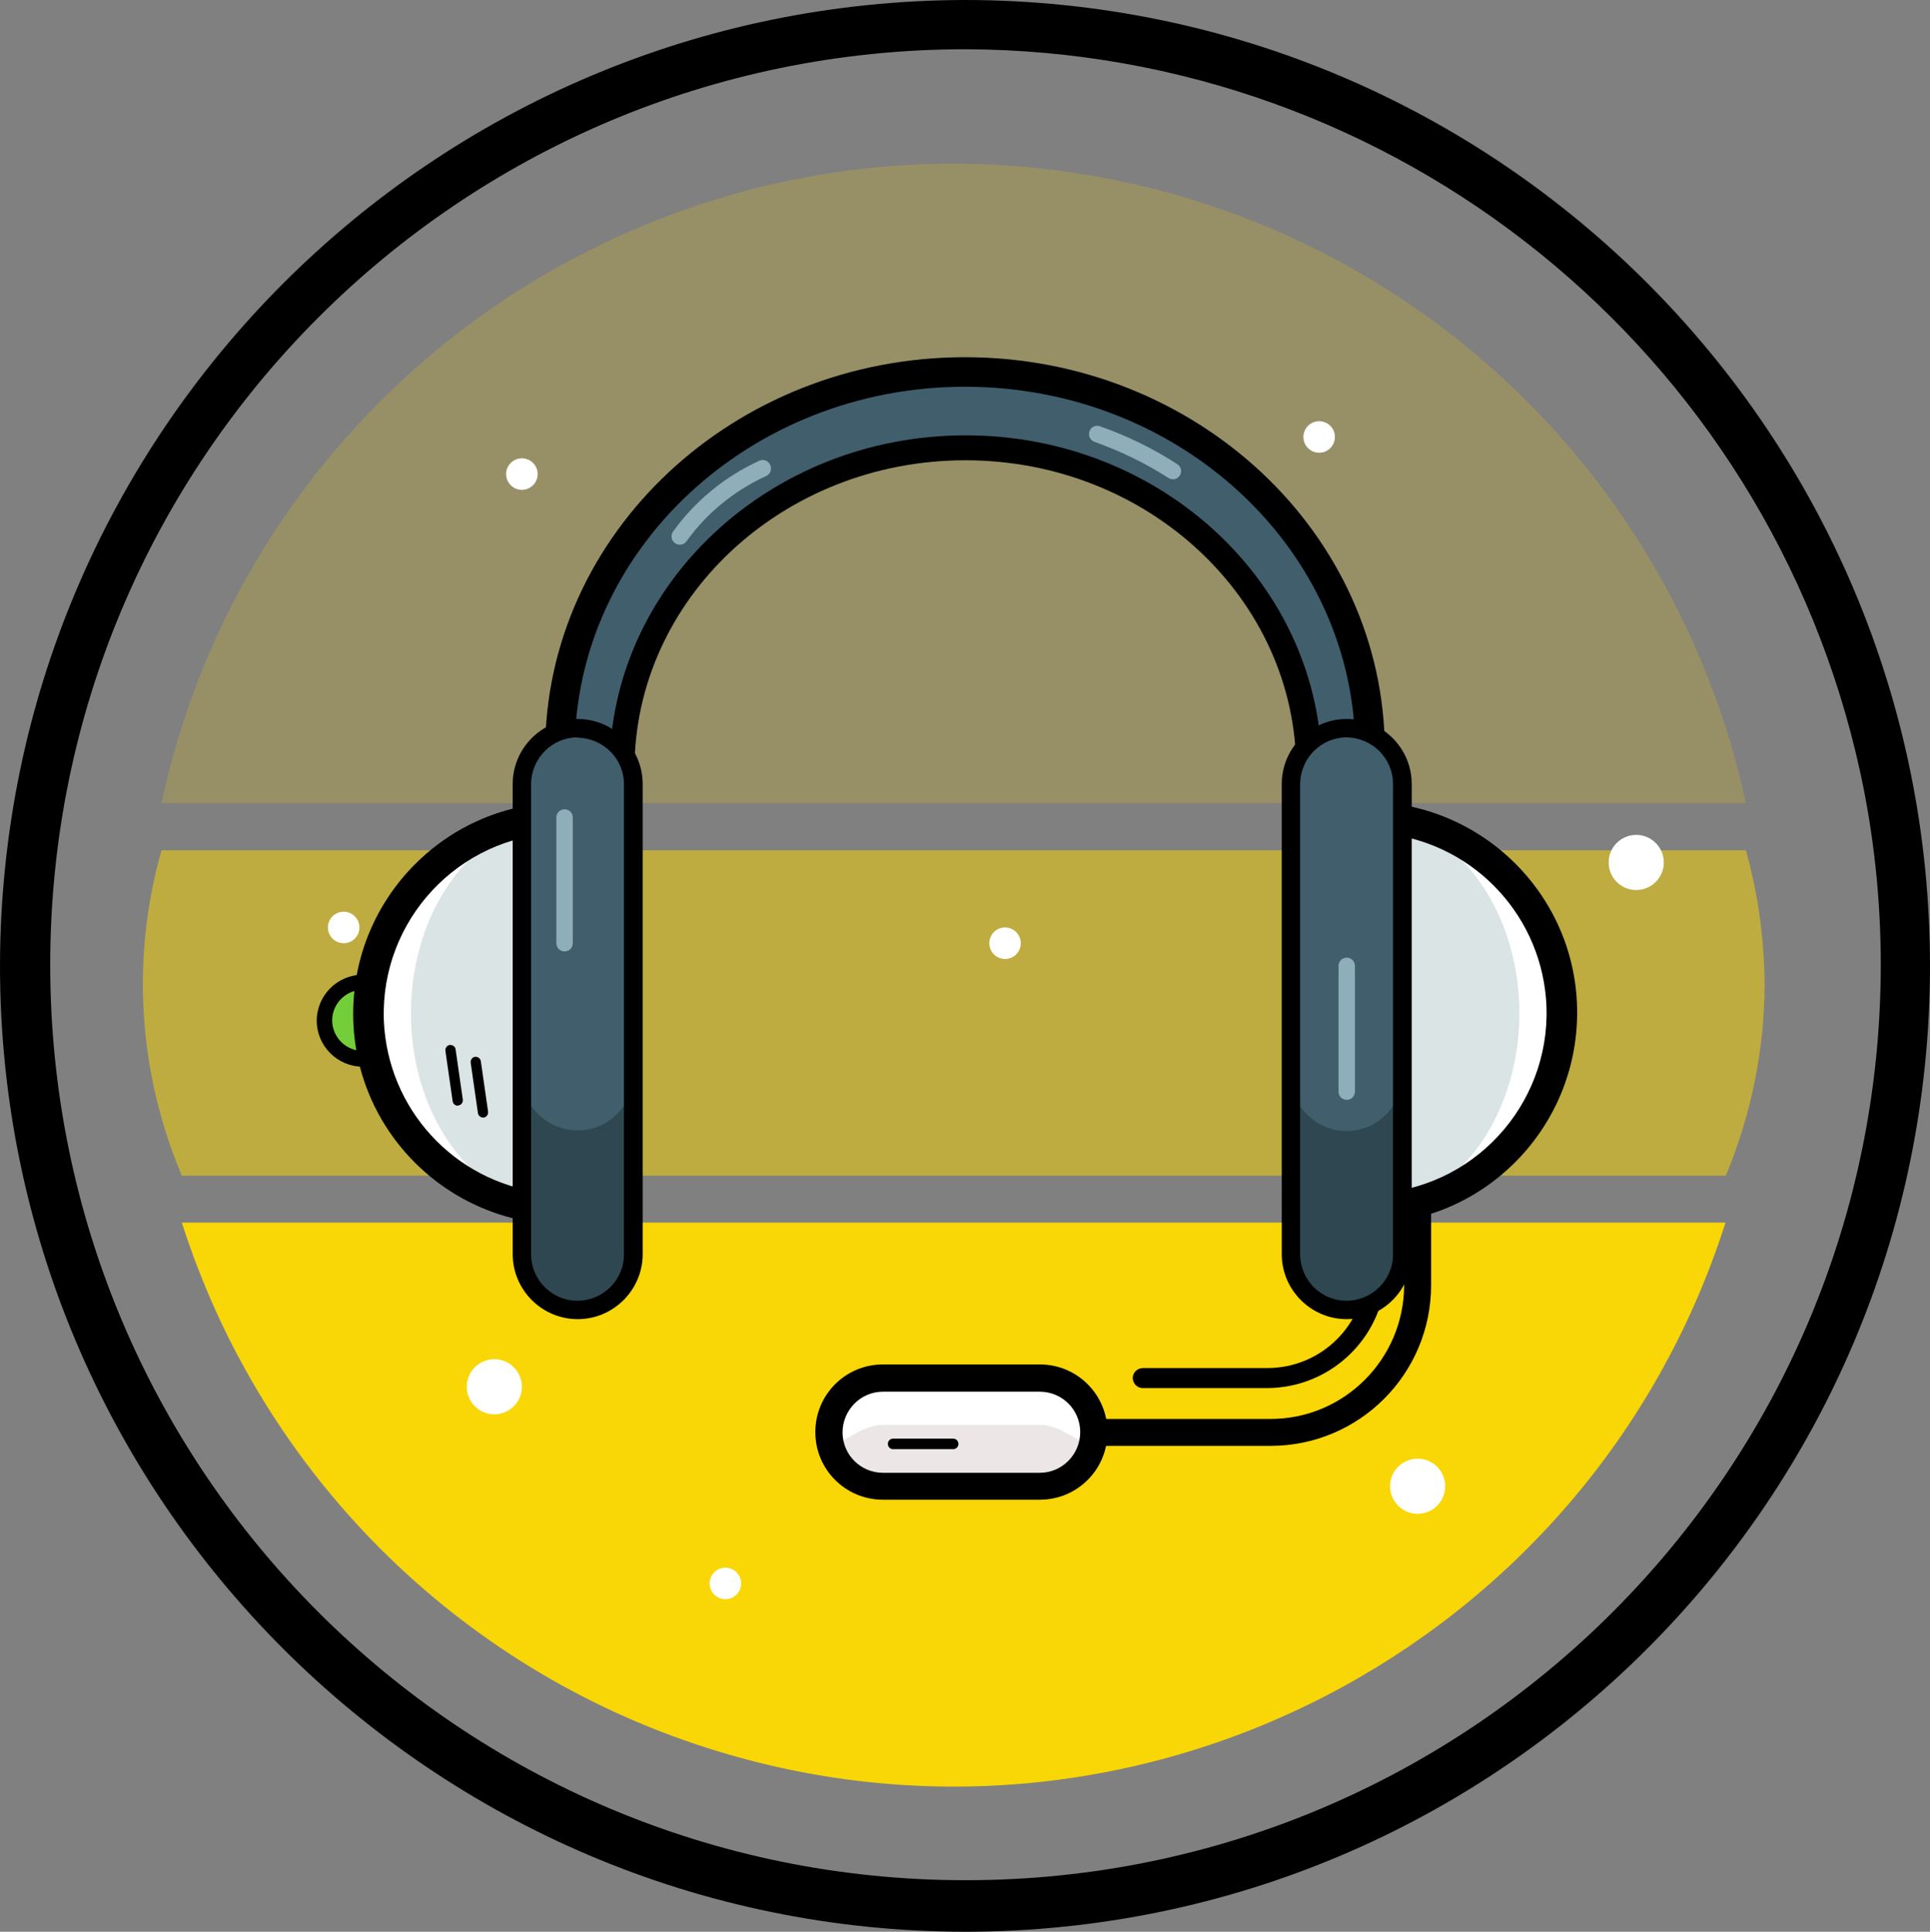 <?xml version="1.0" encoding="UTF-8"?>
<svg id="Layer_2" data-name="Layer 2" xmlns="http://www.w3.org/2000/svg" viewBox="0 0 58.8 58.84">
  <rect x="0" y="0" width="58.8" height="58.84" fill="#808080" stroke="none"/>
  <defs>
    <style>
      .cls-1, .cls-2, .cls-3 {
        fill: #f9d606;
      }

      .cls-4 {
        fill: #ede6e6;
      }

      .cls-5 {
        fill: #fff;
      }

      .cls-6 {
        fill: #8eaeba;
      }

      .cls-7 {
        fill: #dae4e5;
      }

      .cls-8 {
        fill: #415e6d;
      }

      .cls-9 {
        fill: #2e4751;
      }

      .cls-10 {
        fill: #74ce3a;
      }

      .cls-2 {
        opacity: .2;
      }

      .cls-2, .cls-3 {
        isolation: isolate;
      }

      .cls-3 {
        opacity: .52;
      }
    </style>
  </defs>
  <g id="Layer_1-2" data-name="Layer 1">
    <g>
      <path class="cls-1" d="M5.54,37.24H52.57c-4.15,12.99-18.05,20.15-31.03,16-7.61-2.43-13.57-8.39-16-16Z"/>
      <path class="cls-2" d="M53.19,24.46H4.92C7.8,11.13,20.95,2.67,34.28,5.55c9.47,2.05,16.86,9.44,18.91,18.91Z"/>
      <path class="cls-3" d="M53.76,29.96c0,2.01-.41,4-1.18,5.85H5.54c-1.33-3.14-1.55-6.63-.62-9.91H53.19c.37,1.32,.56,2.68,.57,4.06Z"/>
      <path d="M29.41,58.84C13.17,58.82,0,45.65,0,29.41,.03,13.18,13.18,.03,29.41,0c16.25,.02,29.4,13.2,29.39,29.45-.02,16.22-13.16,29.37-29.39,29.39ZM29.41,1.5C14.01,1.51,1.53,13.99,1.53,29.39s12.49,27.88,27.89,27.88c15.4,0,27.88-12.49,27.88-27.89,0-1.98-.21-3.95-.63-5.88C53.86,10.68,42.53,1.54,29.41,1.5Z"/>
      <circle class="cls-5" cx="40.19" cy="13.31" r=".48"/>
      <circle class="cls-5" cx="10.47" cy="28.25" r=".48"/>
      <circle class="cls-5" cx="30.62" cy="28.73" r=".48"/>
      <circle class="cls-5" cx="22.1" cy="48.23" r=".48"/>
      <circle class="cls-5" cx="15.9" cy="14.44" r=".48"/>
      <circle class="cls-5" cx="43.19" cy="45.27" r=".84"/>
      <circle class="cls-5" cx="49.85" cy="26.27" r=".84"/>
      <circle class="cls-5" cx="15.06" cy="42.24" r=".84"/>
      <path class="cls-5" d="M17.2,36.83c-3.29,0-5.96-2.67-5.96-5.97,0-3.29,2.67-5.96,5.96-5.96v11.93Z"/>
      <path class="cls-5" d="M41.61,36.83c3.29,0,5.97-2.67,5.97-5.97s-2.67-5.97-5.97-5.97v11.93Z"/>
      <path class="cls-4" d="M26.9,41.98h4.78c.91,0,1.65,.74,1.65,1.65h0c0,.91-.74,1.65-1.65,1.65h-4.78c-.91,0-1.65-.74-1.65-1.65h0c0-.91,.74-1.65,1.65-1.65Z"/>
      <path d="M38.71,44.04h-5.16c-.23,0-.41-.18-.41-.41,0-.23,.18-.41,.41-.41,0,0,0,0,0,0h5.16c2.24,0,4.06-1.82,4.07-4.07v-8.05c0-.23,.19-.41,.41-.41,.23,0,.41,.18,.41,.41v8.05c0,2.7-2.19,4.89-4.89,4.89Z"/>
      <path d="M38.62,42.28h-3.8c-.17,0-.3-.13-.31-.3,0-.17,.13-.3,.3-.31,0,0,0,0,0,0h3.8c1.66,0,3-1.34,3-3v-5.93c0-.17,.14-.3,.31-.3,.17,0,.3,.14,.3,.3v5.93c0,1.99-1.62,3.6-3.61,3.61Z"/>
      <path class="cls-7" d="M17.2,36.83c-2.59,0-4.68-2.67-4.68-5.97s2.1-5.97,4.68-5.97v11.93Z"/>
      <path class="cls-7" d="M41.61,36.83c2.59,0,4.68-2.67,4.68-5.97s-2.1-5.97-4.68-5.97v11.93Z"/>
      <path d="M41.61,37.3c-.26,0-.47-.21-.47-.47h0v-2.93c0-.26,.21-.47,.47-.47s.47,.21,.47,.47v2.44c3.03-.26,5.27-2.92,5.02-5.94-.23-2.67-2.34-4.79-5.02-5.02v6.12c0,.26-.21,.47-.47,.47s-.47-.21-.47-.47v-6.61c0-.26,.21-.47,.47-.47h0c3.55,0,6.44,2.87,6.44,6.42s-2.87,6.44-6.42,6.44c0,0-.01,0-.02,0h0Z"/>
      <path class="cls-8" d="M39.87,23.15c0-5.41-4.69-9.79-10.47-9.79s-10.47,4.38-10.47,9.79l-1.87-.56c0-6.38,5.52-11.54,12.34-11.54s12.34,5.17,12.34,11.54"/>
      <path class="cls-5" d="M31.68,43.4h-4.78c-.91,0-1.65,1.13-1.65,.22h0c0-.91,.74-1.65,1.65-1.65h4.78c.91,0,1.65,.74,1.65,1.65h0c0,.91-.74-.22-1.65-.22Z"/>
      <path d="M31.68,45.68h-4.78c-1.14,0-2.06-.92-2.06-2.06,0-1.14,.92-2.06,2.06-2.06h4.78c1.14,0,2.06,.92,2.06,2.06s-.92,2.06-2.06,2.06h0Zm-4.78-3.29c-.68,0-1.23,.56-1.23,1.24,0,.68,.55,1.23,1.23,1.23h4.78c.68,0,1.23-.56,1.23-1.24,0-.68-.55-1.23-1.23-1.23h-4.78Z"/>
      <path class="cls-10" d="M11.05,32.26c-.64,0-1.16-.52-1.16-1.17,0-.64,.52-1.16,1.16-1.16"/>
      <path d="M17.2,37.3c-3.55,0-6.44-2.87-6.44-6.42,0-3.55,2.87-6.44,6.42-6.44,0,0,.01,0,.02,0,.26,0,.47,.21,.47,.47h0v11.93c0,.26-.21,.47-.47,.47h0Zm-.47-11.91c-3.03,.26-5.27,2.92-5.02,5.94,.23,2.67,2.34,4.79,5.02,5.02v-10.96Z"/>
      <path d="M11.05,32.49c-.77,0-1.4-.63-1.4-1.4s.63-1.4,1.4-1.4c.13,0,.23,.11,.23,.23,0,.13-.1,.23-.23,.23-.51,0-.93,.42-.93,.93,0,.51,.42,.93,.93,.93h0c.13,0,.23,.11,.23,.23,0,.13-.1,.23-.23,.23Z"/>
      <g>
        <path d="M14.72,34.04c-.08,0-.15-.06-.16-.14l-.22-1.53c-.01-.09,.05-.17,.13-.18,.09-.01,.17,.05,.18,.14l.22,1.53c.01,.09-.05,.17-.13,.18h-.02Z"/>
        <path d="M13.95,33.68c-.08,0-.15-.06-.16-.14l-.22-1.53c-.01-.09,.05-.17,.13-.18,.09-.01,.17,.05,.18,.13l.22,1.53c.01,.09-.05,.17-.13,.18h-.02Z"/>
      </g>
      <g>
        <path d="M41.74,23.32c-.25,0-.45-.2-.45-.45,0-6.12-5.33-11.09-11.89-11.09s-11.89,4.98-11.89,11.09c0,.25-.2,.45-.45,.45-.25,0-.45-.2-.45-.45,0-6.61,5.74-11.99,12.79-11.99s12.79,5.38,12.79,11.99c0,.25-.2,.45-.45,.45Z"/>
        <path d="M39.87,23.81c-.21,0-.38-.17-.38-.38,0-5.19-4.52-9.41-10.08-9.41s-10.08,4.22-10.08,9.41c0,.21-.17,.38-.38,.38-.21,0-.38-.17-.38-.38,0-5.61,4.87-10.17,10.85-10.17s10.85,4.56,10.85,10.17c0,.21-.17,.38-.38,.38Z"/>
      </g>
      <path class="cls-6" d="M20.71,16.59c-.14,0-.25-.11-.25-.25,0-.05,.01-.1,.04-.14,.67-.94,1.59-1.69,2.64-2.17,.13-.05,.27,0,.33,.14,.05,.13,0,.27-.13,.33-.96,.44-1.8,1.12-2.42,1.98-.05,.07-.12,.11-.21,.11Z"/>
      <path class="cls-6" d="M35.74,14.6s-.1-.01-.14-.04c-.7-.45-1.46-.82-2.25-1.1-.13-.04-.2-.18-.16-.32,.04-.13,.18-.2,.31-.16,.83,.29,1.63,.68,2.37,1.16,.12,.08,.15,.23,.07,.35-.05,.07-.12,.11-.21,.11h0Z"/>
      <path class="cls-8" d="M17.6,22.24h0c.94,0,1.7,.76,1.7,1.7v14.32c0,.94-.76,1.7-1.7,1.7h0c-.94,0-1.7-.76-1.7-1.7v-14.32c0-.94,.76-1.7,1.7-1.7Z"/>
      <path class="cls-9" d="M19.29,32.74v5.38c0,.94-.76,1.69-1.69,1.69s-1.7-.76-1.7-1.69v-5.38c0,.94,.76,1.69,1.7,1.69s1.69-.76,1.69-1.69Z"/>
      <path class="cls-8" d="M41.03,22.24h0c.94,0,1.7,.76,1.7,1.7v14.32c0,.94-.76,1.7-1.7,1.7h0c-.94,0-1.7-.76-1.7-1.7v-14.32c0-.94,.76-1.7,1.7-1.7Z"/>
      <path d="M17.6,40.18c-1.09,0-1.98-.89-1.98-1.98v-14.32c0-1.09,.89-1.98,1.98-1.98s1.98,.89,1.98,1.98v14.32c0,1.09-.89,1.98-1.98,1.98Zm0-17.72c-.78,0-1.41,.63-1.42,1.42v14.32c0,.78,.63,1.42,1.41,1.42,.78,0,1.42-.63,1.42-1.41,0,0,0,0,0,0v-14.32c0-.78-.63-1.41-1.42-1.42Z"/>
      <path class="cls-9" d="M42.72,32.74v5.38c0,.94-.76,1.7-1.69,1.7-.94,0-1.7-.76-1.7-1.69h0v-5.38c0,.94,.76,1.7,1.69,1.7,.94,0,1.7-.76,1.7-1.69h0Z"/>
      <path d="M41.03,40.18c-1.09,0-1.98-.89-1.98-1.98v-14.32c0-1.09,.89-1.98,1.98-1.98s1.98,.89,1.98,1.98v14.32c0,1.09-.89,1.98-1.98,1.98Zm0-17.72c-.78,0-1.41,.63-1.42,1.42v14.32c0,.78,.63,1.42,1.41,1.42,.78,0,1.42-.63,1.42-1.41h0v-14.33c0-.78-.63-1.41-1.42-1.42Z"/>
      <path class="cls-6" d="M17.2,28.98c-.14,0-.25-.11-.25-.25v-3.83c0-.14,.11-.25,.25-.25s.25,.11,.25,.25v3.83c0,.14-.11,.25-.25,.25Z"/>
      <path class="cls-6" d="M41.03,33.5c-.14,0-.25-.11-.25-.25v-3.83c0-.14,.11-.25,.25-.25s.25,.11,.25,.25v3.83c0,.14-.11,.25-.25,.25Z"/>
      <path d="M29.05,44.14h-1.84c-.09,0-.16-.07-.16-.16s.07-.16,.16-.16h1.83c.09,0,.16,.07,.16,.16s-.07,.16-.16,.16Z"/>
    </g>
  </g>
</svg>